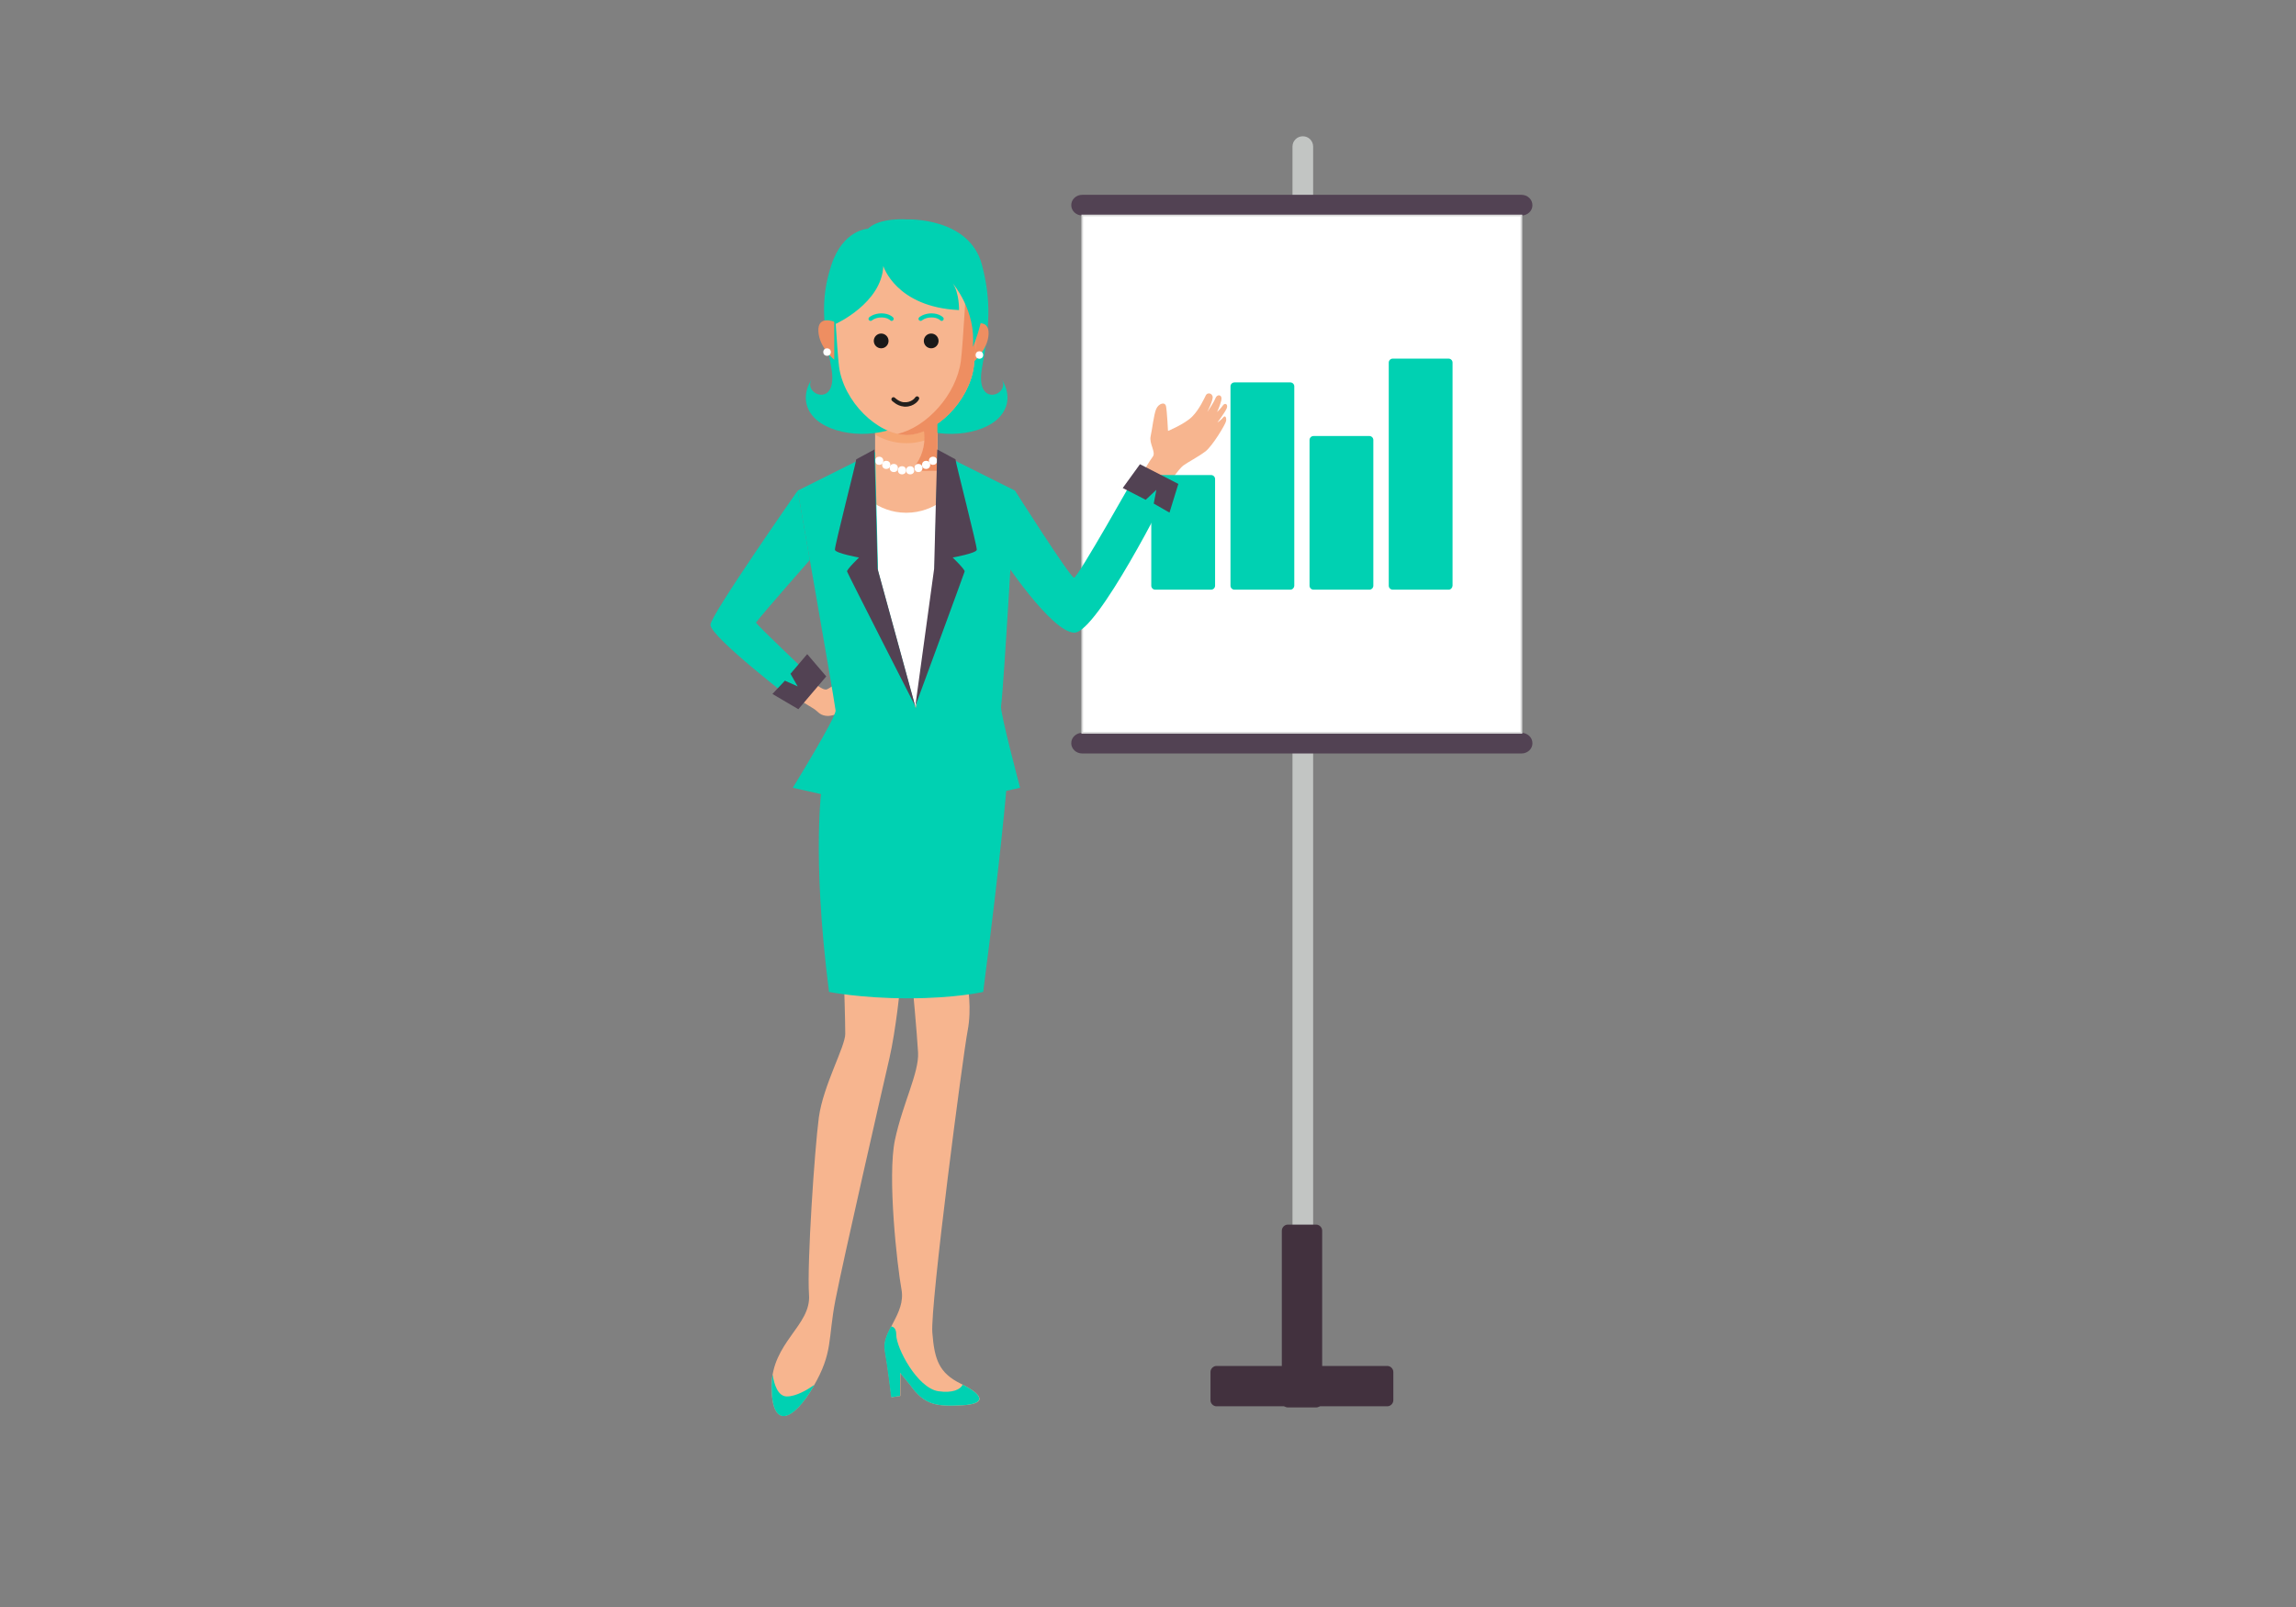 <?xml version="1.0" encoding="utf-8"?>
<!-- Generator: Adobe Illustrator 23.0.1, SVG Export Plug-In . SVG Version: 6.00 Build 0)  -->
<svg version="1.1" id="Calque_1" xmlns="http://www.w3.org/2000/svg" xmlns:xlink="http://www.w3.org/1999/xlink" x="0px" y="0px"
	 viewBox="0 0 1400 980" style="enable-background:new 0 0 1400 980;" xml:space="preserve">
<rect x="0" y="0" width="1400" height="980" fill="#808080" stroke="none"/>
<style type="text/css">
	.st0{fill:#C2C5C3;}
	.st1{fill:#42313E;}
	.st2{fill:#524253;}
	.st3{fill:#FFFFFF;stroke:#DADADA;stroke-miterlimit:10;}
	.st4{fill:#F7B58F;}
	.st5{fill:#FFFFFF;}
	.st6{fill:#F5A673;}
	.st7{fill:#00D1B2;}
	.st8{fill:#EE8E61;}
	.st9{fill:#191919;}
	.st10{fill:#23201D;}
</style>
<path id="XMLID_111_" class="st0" d="M794.4,784.1L794.4,784.1c-3.5,0-6.3-2.8-6.3-6.3V89.4c0-3.5,2.8-6.3,6.3-6.3l0,0
	c3.5,0,6.3,2.8,6.3,6.3v688.3C800.7,781.2,797.9,784.1,794.4,784.1z"/>
<path id="XMLID_110_" class="st1" d="M802.5,858.3h-17.2c-2,0-3.7-1.7-3.7-3.7V750.5c0-2,1.7-3.7,3.7-3.7h17.2c2,0,3.7,1.7,3.7,3.7
	v104.1C806.1,856.7,804.5,858.3,802.5,858.3z"/>
<path id="XMLID_109_" class="st1" d="M738.1,853.9v-17.2c0-2,1.7-3.7,3.7-3.7h104.1c2,0,3.7,1.7,3.7,3.7v17.2c0,2-1.7,3.7-3.7,3.7
	H741.8C739.8,857.6,738.1,855.9,738.1,853.9z"/>
<path id="XMLID_108_" class="st2" d="M927.8,131.4H659.9c-3.7,0-6.7-2.8-6.7-6.3l0,0c0-3.5,3-6.3,6.7-6.3h267.8
	c3.7,0,6.7,2.8,6.7,6.3l0,0C934.5,128.5,931.5,131.4,927.8,131.4z"/>
<path id="XMLID_107_" class="st2" d="M927.8,459.5H659.9c-3.7,0-6.7-2.8-6.7-6.3l0,0c0-3.5,3-6.3,6.7-6.3h267.8
	c3.7,0,6.7,2.8,6.7,6.3l0,0C934.5,456.6,931.5,459.5,927.8,459.5z"/>
<rect id="XMLID_106_" x="659.9" y="131.4" class="st3" width="267.8" height="315.5"/>
<path id="XMLID_101_" class="st4" d="M590,600.8c0,0,2.7,14,0,27.9c-2.7,14-22.9,167.5-21.5,184c1.3,16.4,4,24.6,17.5,31.2
	c13.5,6.6,16.2,12.3,0.7,13.1s-22.9,0-31.6-12.3l-6.1-7.4v14l-5.4,0.8c0,0-2-17.2-4-28.7s12.8-22.2,10.1-37s-8.7-69-4-91.2
	s14.8-41.1,14.1-53.4c-0.7-12.3-3.4-41.1-3.4-41.1H590V600.8z"/>
<path id="XMLID_100_" class="st4" d="M549,600.8c0,0-2.7,27.4-6.7,44.7s-28.2,123.1-32.9,147.3c-4.7,24.3-1.3,31.8-13.4,52.7
	s-25.5,26.9-25.5,0s24.2-37.1,22.8-55.9c-1.3-18.8,3.4-88.6,6-108.2c2.7-19.6,16.1-43.1,16.1-50.9c0-7.8-0.7-29.8-0.7-29.8H549
	V600.8z"/>
<polygon id="XMLID_97_" class="st4" points="579.1,283.7 552.6,283.7 526.2,283.7 517.1,350.5 558.4,432.1 588.2,350.5 "/>
<rect id="XMLID_96_" x="533.6" y="258" class="st4" width="38.1" height="29.1"/>
<path id="XMLID_95_" class="st5" d="M524.4,299.5c0,0,10.1,13.2,28.2,13.2c18.1,0,28.6-13.2,28.6-13.2v77.4l-22.9,53.8l-33.9-52.3
	L524.4,299.5L524.4,299.5z"/>
<path id="XMLID_94_" class="st6" d="M533.6,265.1c4,2.3,10.6,5.2,19.1,5.2c8.4,0,15.1-2.9,19.1-5.2V254h-38.1L533.6,265.1
	L533.6,265.1z"/>
<path id="XMLID_140_" class="st7" d="M610.6,231.1c6.3,9.4-16.4,18.5-11.8-6.8c4.6-25.3,5.7-40.6,0-62.6
	c-7.6-29.5-45.9-27.9-45.9-27.9s-16.5-1.3-23.7,5.7c0,0-15.2,0.5-22.3,22.2c-7.1,21.7-4.6,37.3,0,62.6s-18.1,16.2-11.8,6.8
	c0,0-9.1,12,1,23.2c10.2,11.2,37.5,14.6,56.7,3.4c19.2,11.2,46.5,7.8,56.7-3.4C619.7,243.1,610.6,231.1,610.6,231.1z"/>
<path id="XMLID_91_" class="st8" d="M508.7,196.2c0,0-10.1-4.2-9.7,5.7s9.7,17.5,9.7,17.5V196.2z"/>
<path id="XMLID_89_" class="st8" d="M593.1,198c0,0,10.1-4.2,9.7,5.7c-0.4,9.9-9.7,17.5-9.7,17.5V198z"/>
<path id="XMLID_88_" class="st4" d="M552.7,155.1c-2.3-0.1-33.2-0.8-44.5,19c0,0,2.2,40.3,3.4,49.4c2.8,21.4,23.4,41.5,41,41.7l0,0
	h0.1h0.1l0,0c17.6-0.2,38.1-20.3,41-41.7c1.2-9.1,3.4-49.4,3.4-49.4C585.9,154.3,555,155,552.7,155.1z"/>
<circle id="XMLID_46_" class="st5" cx="504.3" cy="214.7" r="2.3"/>
<circle id="XMLID_45_" class="st5" cx="597.2" cy="216.5" r="2.3"/>
<path id="XMLID_40_" class="st4" d="M495.2,415.3c0,0,6.1,6,9,5.1c1.9-0.6,14.1-9.7,16.2-9.8c2.2-0.1,11.7,2.9,13.6,3
	c2,0.2,2.8,3.2-2.9,2.8c-5.9-0.4-9.5-1.3-10-1.3c-0.6,0.1-5.5,2.6-5.5,2.6s6.2-0.7,7.3-0.3c1.2,0.4,10.9,7.4,12.3,10.1
	c1.3,2.7-6.3,11.7-10.5,10.4c-4.2-1.3-6-5.2-9.4-4.3c-3.4,0.9-8,3.6-11.9,2.9c-3.9-0.6-4.6-2.7-7.4-4.4c-2.8-1.7-8.6-5.3-8.6-5.3
	L495.2,415.3z"/>
<circle id="XMLID_222_" class="st9" cx="567.8" cy="207.9" r="4.5"/>
<circle id="XMLID_221_" class="st9" cx="537.3" cy="207.9" r="4.5"/>
<path id="XMLID_92_" class="st10" d="M552,248c-0.4,0-0.7,0-1.1-0.1c-4-0.4-6.8-3.4-7-3.5c-0.5-0.5-0.5-1.3,0-1.8s1.3-0.5,1.8,0
	c0,0,2.4,2.4,5.3,2.7c4.8,0.4,7-2.8,7.1-3c0.4-0.6,1.2-0.8,1.8-0.4c0.6,0.4,0.8,1.2,0.4,1.7C560.2,244,557.6,248,552,248z"/>
<path id="XMLID_386_" class="st8" d="M588.1,164.3c0.5,0.7,1,1.5,1.5,2.3c0,0-2.4,43.6-3.7,53.5c-2.8,20.9-21.2,40.6-38.7,44.5
	c1.8,0.4,3.6,0.6,5.4,0.7l0,0h0.1h0.1l0,0c17.6-0.2,38.1-20.3,41-41.7c1.2-9.1,3.4-49.4,3.4-49.4C594.8,170,591.7,166.8,588.1,164.3
	z"/>
<path id="XMLID_385_" class="st8" d="M562.3,258c0.9,2.8,1.4,5.8,1.4,8.9c0,7.9-3.2,15-8.4,20.2h16.3V258H562.3z"/>
<g id="XMLID_375_">
	<circle id="XMLID_37_" class="st5" cx="536.1" cy="281" r="2.5"/>
	<circle id="XMLID_36_" class="st5" cx="540.4" cy="283.5" r="2.5"/>
	<circle id="XMLID_35_" class="st5" cx="545" cy="285.4" r="2.5"/>
	<circle id="XMLID_34_" class="st5" cx="550" cy="286.8" r="2.5"/>
	<circle id="XMLID_33_" class="st5" cx="555" cy="286.8" r="2.5"/>
	<circle id="XMLID_32_" class="st5" cx="560" cy="285.4" r="2.5"/>
	<circle id="XMLID_31_" class="st5" cx="564.7" cy="283.5" r="2.5"/>
	<circle id="XMLID_30_" class="st5" cx="568.9" cy="281" r="2.5"/>
</g>
<path id="XMLID_99_" class="st4" d="M697.5,287.1c0,0,3.3-5.8,5.4-8.6c2.1-2.8-2.3-7.9-1.3-12.4s1.9-13.2,3.4-16.7
	c1.5-3.4,5.4-4.6,6-1.6s1.2,15,1.2,15s10.2-4.2,14.7-8.7c4.5-4.5,7.5-11.4,8.4-13.1c0.9-1.7,3.6-1.4,4.1,0.8
	c0.5,2.1-3.3,9.5-3.3,9.5s3.9-5.6,5-8.4c1.1-2.9,4.4-2.3,3.6,1.2c-0.8,3.5-2.6,7.2-2.6,7.2s2.4-2.3,3.6-4.1c1.2-1.8,3.3-0.7,2.3,1.8
	c-1.1,2.6-5.7,8.7-5.7,8.7s2.6-1.8,3.6-3.2c1.1-1.4,2.1,0,1.7,2.3c-0.5,2.3-8.4,15.3-12.6,18.5c-4.2,3.2-10.8,6.6-13.5,8.6
	s-9.1,11.3-9.1,11.3L697.5,287.1z"/>
<g>
	<path id="XMLID_220_" class="st7" d="M574.2,195.7c-0.3,0-0.7-0.1-0.9-0.4c-0.1-0.1-1.7-1.7-5.3-1.7c-3.7,0-5.8,1.7-5.8,1.8
		c-0.5,0.4-1.3,0.4-1.8-0.1s-0.4-1.3,0.1-1.8c0.1-0.1,2.8-2.4,7.5-2.4c4.8,0,7,2.4,7.1,2.5c0.5,0.5,0.4,1.3-0.1,1.8
		C574.8,195.6,574.5,195.7,574.2,195.7z"/>
	<path id="XMLID_93_" class="st7" d="M543.7,195.7c-0.3,0-0.7-0.1-0.9-0.4c-0.1-0.1-1.7-1.7-5.3-1.7c-3.7,0-5.8,1.7-5.8,1.8
		c-0.5,0.4-1.3,0.4-1.8-0.1s-0.4-1.3,0.1-1.8c0.1-0.1,2.8-2.4,7.5-2.4c4.8,0,7,2.4,7.1,2.5c0.5,0.5,0.4,1.3-0.1,1.8
		C544.3,195.6,544,195.7,543.7,195.7z"/>
	<path id="XMLID_49_" class="st7" d="M538.6,162.2c0,0,7.6,25.1,46.2,26.9c0,0,0.2-10.4-3.8-16.2c0,0,14.3,16.5,12.2,38.7
		c0,0,9.9-22,6.3-42.1c-3.7-20.1-54.6-25-62.4-18c0,0-27.5-0.1-29.6,21.4s2.1,24.6,2.1,24.6S537.6,184.9,538.6,162.2z"/>
</g>
<g>
	<path id="XMLID_38_" class="st7" d="M548.9,837.3l6.1,7.4c8.7,12.3,16.2,13.1,31.6,12.3c15-0.8,12.9-6.3,0.4-12.6
		c-1.3,2.9-6.1,5.3-14.9,4c-12.8-2-25.6-26.4-25.6-34.4c0-3.7-1.5-4.9-3.2-5.1c-2.6,4.9-4.7,9.7-3.9,14.5c2,11.5,4,28.7,4,28.7
		l5.4-0.8v-14H548.9z"/>
	<path id="XMLID_29_" class="st7" d="M496.5,844.6c-4.3,3-11.1,7-16.7,7c-5.5,0-7.8-7.4-8.7-13.4c-0.4,2.3-0.6,4.8-0.6,7.4
		c0,26.9,13.4,20.9,25.5,0C496.1,845.2,496.3,844.9,496.5,844.6z"/>
	<g>
		<path id="XMLID_98_" class="st7" d="M613.9,478.3l-59.9,11v-0.1l-0.2,0.1l-0.2-0.1v0.1l-52.3-11c0,0-6.7,41.4,4.2,126.6
			c0,0,19.3,3.9,48,3.9l0,0c0.1,0,0.1,0,0.2,0s0.1,0,0.2,0l0,0c28.8,0,45.6-3.9,45.6-3.9C610.6,519.7,613.9,478.3,613.9,478.3z"/>
		<path id="XMLID_44_" class="st7" d="M618.9,299.2l-47.2-23.6l-1.8,72.7l-11.5,83.9l-23-83.9l-1.8-72.7l-47.2,23.6
			c0,0,21.2,120.6,23.1,134c0.6,3.9-26.1,47.2-26.1,47.2l69.3,15.6l69.3-15.6c0,0-12.2-45.8-11.6-49.7
			C612.2,417.3,618.9,299.2,618.9,299.2z"/>
		<path id="XMLID_41_" class="st7" d="M486.4,299.2c0,0-53.2,76.1-53.2,81.8c0,7.5,51.6,47,51.6,47l11.4-14c0,0-35.8-33.7-35.2-34.4
			c5.4-7,32.8-38.1,32.8-38.1L486.4,299.2z"/>
		<path id="XMLID_576_" class="st7" d="M738.5,359.6h-34.1c-1.3,0-2.4-1.1-2.4-2.4v-65.1c0-1.3,1.1-2.4,2.4-2.4h34.1
			c1.3,0,2.4,1.1,2.4,2.4v65.1C740.9,358.5,739.8,359.6,738.5,359.6z"/>
		<path id="XMLID_578_" class="st7" d="M786.8,359.6h-34.1c-1.3,0-2.4-1.1-2.4-2.4V235.6c0-1.3,1.1-2.4,2.4-2.4h34.1
			c1.3,0,2.4,1.1,2.4,2.4v121.7C789.1,358.5,788.1,359.6,786.8,359.6z"/>
		<path id="XMLID_579_" class="st7" d="M835,359.6h-34.1c-1.3,0-2.4-1.1-2.4-2.4v-88.9c0-1.3,1.1-2.4,2.4-2.4H835
			c1.3,0,2.4,1.1,2.4,2.4v88.9C837.4,358.5,836.3,359.6,835,359.6z"/>
		<path id="XMLID_580_" class="st7" d="M883.3,359.6h-34.1c-1.3,0-2.4-1.1-2.4-2.4V221.1c0-1.3,1.1-2.4,2.4-2.4h34.1
			c1.3,0,2.4,1.1,2.4,2.4v136.1C885.6,358.5,884.6,359.6,883.3,359.6z"/>
		<path id="XMLID_28_" class="st7" d="M618.9,299.2c0,0,33.7,53.1,36,53.1s37.4-62.5,37.4-62.5l19.9,9.8c0,0-43.1,86.2-57.1,86.2
			c-14.1,0-44.8-46.8-44.8-46.8L618.9,299.2z"/>
	</g>
</g>
<polygon id="XMLID_27_" class="st2" points="695.1,283.1 684.6,297.6 698.6,304.8 705.1,298.7 703.5,307.1 713.1,312.6 718.5,295.1 
	"/>
<polygon id="XMLID_39_" class="st2" points="503.8,412.5 492.2,398.9 482,410.9 486.4,418.6 478.6,415.1 471,423.2 486.8,432.5 "/>
<path id="XMLID_2_" class="st2" d="M522.1,280.1c-0.1,2.1-13.3,53.1-13,55.2s14.7,4.7,14.7,4.7s-7.6,7.3-7.3,8.5
	s41.6,82.2,41.6,82.2l-23-83.9l-1.9-72.7"/>
<path id="XMLID_1_" class="st2" d="M582.6,280.1c0.1,2.1,13.3,53.1,13,55.2s-14.7,4.7-14.7,4.7s7.6,7.3,7.3,8.5
	s-30.1,82.2-30.1,82.2l11.5-83.9l1.9-72.7"/>
</svg>
